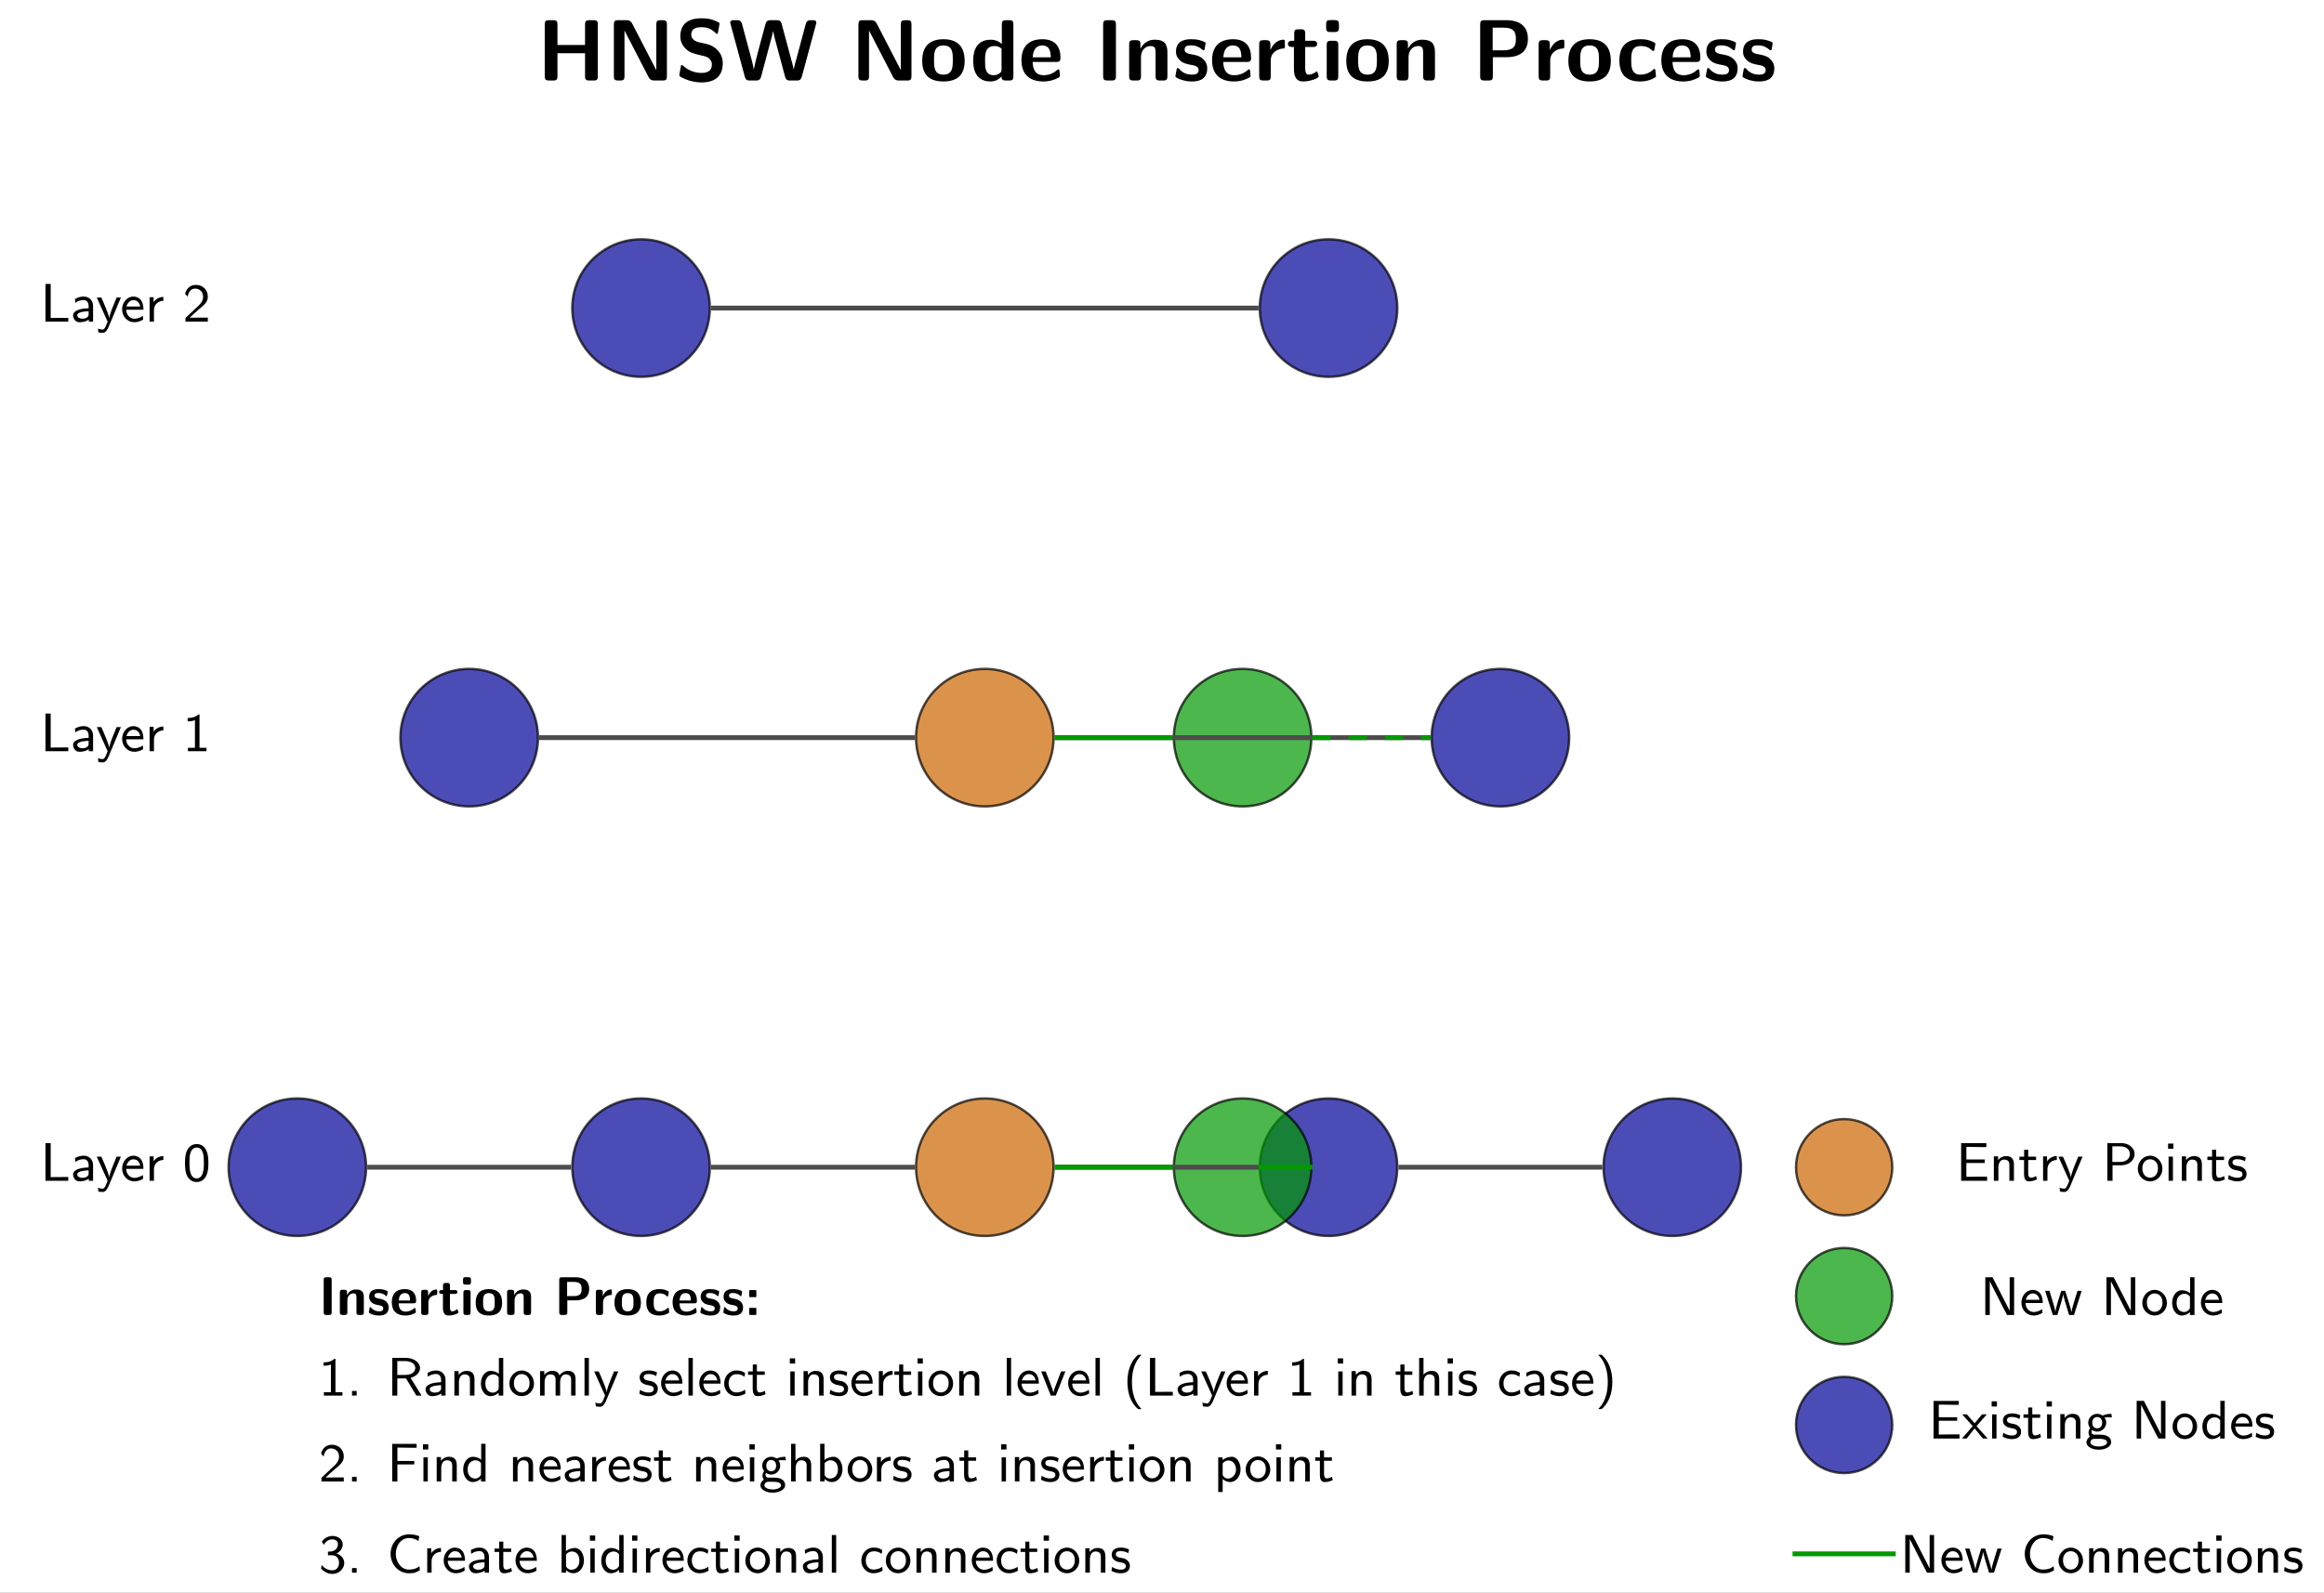 <?xml version="1.0" encoding="UTF-8"?>
<svg xmlns="http://www.w3.org/2000/svg" xmlns:xlink="http://www.w3.org/1999/xlink" width="383.308pt" height="262.767pt" viewBox="0 0 383.308 262.767" version="1.1">
<rect x="0" y="0" width="383.308" height="262.767" fill="#333333" stroke="none"/>
<defs>
<g>
<symbol overflow="visible" id="glyph0-0">
<path style="stroke:none;" d=""/>
</symbol>
<symbol overflow="visible" id="glyph0-1">
<path style="stroke:none;" d="M 10.062 -9.266 C 10.062 -9.719 9.969 -9.953 9.375 -9.953 L 8.656 -9.953 C 8.109 -9.953 7.953 -9.766 7.953 -9.266 L 7.953 -5.859 L 3.406 -5.859 L 3.406 -9.266 C 3.406 -9.719 3.312 -9.953 2.719 -9.953 L 2 -9.953 C 1.484 -9.953 1.312 -9.797 1.312 -9.266 L 1.312 -0.688 C 1.312 -0.172 1.469 0 2 0 L 2.719 0 C 3.266 0 3.406 -0.188 3.406 -0.688 L 3.406 -4.5 L 7.953 -4.5 L 7.953 -0.688 C 7.953 -0.234 8.062 0 8.656 0 L 9.375 0 C 9.922 0 10.062 -0.188 10.062 -0.688 Z M 10.062 -9.266 "/>
</symbol>
<symbol overflow="visible" id="glyph0-2">
<path style="stroke:none;" d="M 4.344 -9.375 C 4.047 -9.953 3.609 -9.953 3.328 -9.953 L 2 -9.953 C 1.484 -9.953 1.312 -9.797 1.312 -9.266 L 1.312 -0.688 C 1.312 -0.172 1.469 0 2 0 L 2.375 0 C 2.922 0 3.062 -0.188 3.062 -0.688 L 3.062 -8.219 L 3.078 -8.219 L 7.031 -0.578 C 7.328 0 7.766 0 8.047 0 L 9.375 0 C 9.922 0 10.062 -0.188 10.062 -0.688 L 10.062 -9.266 C 10.062 -9.719 9.969 -9.953 9.375 -9.953 L 9 -9.953 C 8.453 -9.953 8.312 -9.766 8.312 -9.266 L 8.312 -1.734 L 8.297 -1.734 Z M 4.344 -9.375 "/>
</symbol>
<symbol overflow="visible" id="glyph0-3">
<path style="stroke:none;" d="M 3.875 -6.328 C 3.562 -6.391 2.672 -6.734 2.672 -7.547 C 2.672 -8.766 3.891 -8.797 4.375 -8.797 C 5.172 -8.797 5.891 -8.609 6.594 -7.922 C 6.828 -7.703 6.844 -7.688 6.906 -7.688 C 6.984 -7.688 7.062 -7.734 7.094 -7.953 L 7.312 -9.188 C 7.344 -9.312 7.344 -9.344 7.344 -9.375 C 7.344 -9.5 7.328 -9.516 6.969 -9.703 C 5.953 -10.203 5.109 -10.266 4.375 -10.266 C 3.094 -10.266 0.875 -9.969 0.875 -7.281 C 0.875 -6.266 1.406 -5.609 1.672 -5.328 C 2.406 -4.578 3.078 -4.438 4.203 -4.172 C 5 -3.984 5.328 -3.922 5.641 -3.625 C 5.781 -3.484 6.078 -3.188 6.078 -2.641 C 6.078 -1.297 4.844 -1.25 4.375 -1.25 C 3.172 -1.25 2.125 -1.734 1.406 -2.375 C 1.234 -2.547 1.203 -2.547 1.141 -2.547 C 1.062 -2.547 0.984 -2.516 0.953 -2.297 L 0.734 -1.047 C 0.703 -0.938 0.703 -0.906 0.703 -0.859 C 0.703 -0.562 2.188 -0.047 2.266 -0.016 C 3.234 0.281 4 0.312 4.375 0.312 C 6.531 0.312 7.875 -0.641 7.875 -2.875 C 7.875 -4.469 6.688 -5.688 5.25 -6.016 Z M 3.875 -6.328 "/>
</symbol>
<symbol overflow="visible" id="glyph0-4">
<path style="stroke:none;" d="M 14.484 -9.266 C 14.547 -9.469 14.547 -9.531 14.547 -9.531 C 14.547 -9.953 14.156 -9.953 13.953 -9.953 L 13.656 -9.953 C 13.375 -9.953 12.969 -9.953 12.797 -9.328 L 11.281 -3.672 C 11.078 -2.938 10.938 -2.469 10.812 -1.844 L 10.797 -1.844 C 10.734 -2.219 10.734 -2.25 10.391 -3.516 L 8.828 -9.328 C 8.672 -9.891 8.391 -9.953 7.969 -9.953 L 7.031 -9.953 C 6.734 -9.953 6.328 -9.953 6.156 -9.328 L 4.891 -4.625 L 4.531 -3.203 C 4.375 -2.531 4.266 -2.062 4.234 -1.844 L 4.219 -1.844 C 4.109 -2.578 3.766 -3.844 3.516 -4.75 L 2.281 -9.344 C 2.109 -9.953 1.688 -9.953 1.422 -9.953 L 0.938 -9.953 C 0.734 -9.953 0.344 -9.953 0.344 -9.531 C 0.344 -9.531 0.344 -9.469 0.406 -9.266 L 2.75 -0.609 C 2.906 0 3.312 0 3.609 0 L 4.562 0 C 4.859 0 5.266 0 5.438 -0.656 L 6.938 -6.266 C 7.156 -7.047 7.266 -7.438 7.406 -8.141 L 7.422 -8.141 C 7.594 -7.297 7.672 -6.938 7.938 -6.016 L 9.391 -0.609 C 9.547 0 9.953 0 10.234 0 L 11.281 0 C 11.578 0 11.984 0 12.141 -0.609 Z M 14.484 -9.266 "/>
</symbol>
<symbol overflow="visible" id="glyph0-5">
<path style="stroke:none;" d="M 7.438 -3.234 C 7.438 -5.578 6.281 -6.812 3.938 -6.812 C 1.547 -6.812 0.438 -5.531 0.438 -3.234 C 0.438 -0.891 1.672 0.156 3.938 0.156 C 6.188 0.156 7.438 -0.875 7.438 -3.234 Z M 3.938 -0.969 C 2.391 -0.969 2.391 -2.25 2.391 -3.406 C 2.391 -4.5 2.391 -5.781 3.938 -5.781 C 5.484 -5.781 5.484 -4.516 5.484 -3.406 C 5.484 -2.266 5.484 -0.969 3.938 -0.969 Z M 3.938 -0.969 "/>
</symbol>
<symbol overflow="visible" id="glyph0-6">
<path style="stroke:none;" d="M 7.156 -9.266 C 7.156 -9.719 7.062 -9.953 6.469 -9.953 L 5.938 -9.953 C 5.391 -9.953 5.25 -9.766 5.25 -9.266 L 5.25 -6.016 C 4.609 -6.625 3.891 -6.734 3.438 -6.734 C 0.531 -6.734 0.531 -3.969 0.531 -3.266 C 0.531 -2.609 0.531 0.156 3.375 0.156 C 3.969 0.156 4.594 -0.016 5.203 -0.672 C 5.203 -0.141 5.406 0 5.891 0 L 6.469 0 C 7.016 0 7.156 -0.188 7.156 -0.688 Z M 5.203 -1.797 C 5.203 -1.547 5.203 -1.422 4.797 -1.141 C 4.438 -0.906 4.109 -0.875 3.938 -0.875 C 2.484 -0.875 2.484 -2.188 2.484 -3.266 C 2.484 -4.344 2.484 -5.688 4.094 -5.688 C 4.5 -5.688 4.891 -5.547 5.203 -5.25 Z M 5.203 -1.797 "/>
</symbol>
<symbol overflow="visible" id="glyph0-7">
<path style="stroke:none;" d="M 6.188 -3.062 C 6.516 -3.062 6.875 -3.078 6.875 -3.734 C 6.875 -5.578 6.016 -6.812 3.875 -6.812 C 1.578 -6.812 0.438 -5.516 0.438 -3.344 C 0.438 -0.984 1.812 0.156 4.062 0.156 C 4.609 0.156 5.422 0.094 6.375 -0.391 C 6.688 -0.547 6.781 -0.594 6.781 -0.766 C 6.781 -0.859 6.734 -1.281 6.734 -1.391 C 6.672 -1.844 6.656 -1.844 6.531 -1.844 C 6.469 -1.844 6.438 -1.844 6.281 -1.703 C 5.438 -0.969 4.578 -0.875 4.109 -0.875 C 2.5 -0.875 2.328 -2.156 2.281 -3.062 Z M 2.297 -3.828 C 2.344 -4.703 2.625 -5.781 3.875 -5.781 C 5.016 -5.781 5.234 -4.953 5.281 -3.828 Z M 2.297 -3.828 "/>
</symbol>
<symbol overflow="visible" id="glyph0-8">
<path style="stroke:none;" d="M 3.422 -9.266 C 3.422 -9.719 3.328 -9.953 2.734 -9.953 L 2.016 -9.953 C 1.484 -9.953 1.312 -9.797 1.312 -9.266 L 1.312 -0.688 C 1.312 -0.172 1.484 0 2.016 0 L 2.734 0 C 3.281 0 3.422 -0.188 3.422 -0.688 Z M 3.422 -9.266 "/>
</symbol>
<symbol overflow="visible" id="glyph0-9">
<path style="stroke:none;" d="M 7.172 -4.656 C 7.172 -6.141 6.547 -6.734 5.078 -6.734 C 3.578 -6.734 2.922 -5.641 2.734 -5.25 L 2.719 -5.25 L 2.719 -5.969 C 2.719 -6.422 2.625 -6.656 2.031 -6.656 L 1.547 -6.656 C 1.031 -6.656 0.859 -6.5 0.859 -5.969 L 0.859 -0.688 C 0.859 -0.172 1.016 0 1.547 0 L 2.125 0 C 2.672 0 2.812 -0.188 2.812 -0.688 L 2.812 -3.859 C 2.812 -5.109 3.641 -5.688 4.391 -5.688 C 5.078 -5.688 5.219 -5.359 5.219 -4.641 L 5.219 -0.688 C 5.219 -0.234 5.328 0 5.906 0 L 6.484 0 C 7.031 0 7.172 -0.188 7.172 -0.688 Z M 7.172 -4.656 "/>
</symbol>
<symbol overflow="visible" id="glyph0-10">
<path style="stroke:none;" d="M 5.688 -2.016 C 5.688 -2.828 5.25 -3.328 4.984 -3.562 C 4.422 -4.078 3.922 -4.156 3.312 -4.281 C 2.531 -4.422 1.953 -4.531 1.953 -5.094 C 1.953 -5.688 2.422 -5.797 2.984 -5.797 C 3.938 -5.797 4.453 -5.438 4.828 -5.125 C 4.984 -4.984 5 -4.984 5.062 -4.984 C 5.203 -4.984 5.234 -5.109 5.25 -5.156 C 5.281 -5.281 5.422 -6.078 5.422 -6.156 C 5.422 -6.391 4.656 -6.578 4.5 -6.641 C 3.938 -6.797 3.469 -6.812 3.094 -6.812 C 2.453 -6.812 0.531 -6.812 0.531 -4.766 C 0.531 -4.062 0.844 -3.625 1.234 -3.281 C 1.734 -2.828 2.297 -2.719 3.109 -2.562 C 3.531 -2.5 4.266 -2.359 4.266 -1.734 C 4.266 -1.062 3.703 -0.969 3.141 -0.969 C 2.516 -0.969 1.703 -1.141 1.031 -1.953 C 0.969 -2.016 0.922 -2.062 0.828 -2.062 C 0.688 -2.062 0.656 -1.938 0.641 -1.844 C 0.609 -1.656 0.438 -0.828 0.438 -0.688 C 0.438 -0.438 1.5 -0.094 1.516 -0.094 C 2.312 0.156 2.891 0.156 3.141 0.156 C 3.875 0.156 5.688 0.094 5.688 -2.016 Z M 5.688 -2.016 "/>
</symbol>
<symbol overflow="visible" id="glyph0-11">
<path style="stroke:none;" d="M 2.781 -3.297 C 2.781 -4.656 3.922 -5.219 4.812 -5.281 C 5.078 -5.297 5.109 -5.297 5.109 -5.672 L 5.109 -6.344 C 5.109 -6.625 5.109 -6.734 4.844 -6.734 C 4.453 -6.734 3.406 -6.578 2.719 -5.031 L 2.719 -5.969 C 2.719 -6.422 2.609 -6.656 2.016 -6.656 L 1.562 -6.656 C 1.047 -6.656 0.875 -6.5 0.875 -5.969 L 0.875 -0.688 C 0.875 -0.172 1.031 0 1.562 0 L 2.094 0 C 2.641 0 2.781 -0.188 2.781 -0.688 Z M 2.781 -3.297 "/>
</symbol>
<symbol overflow="visible" id="glyph0-12">
<path style="stroke:none;" d="M 3.125 -5.531 L 4.406 -5.531 C 4.578 -5.531 5.094 -5.531 5.094 -6.047 C 5.094 -6.562 4.578 -6.562 4.406 -6.562 L 3.125 -6.562 L 3.125 -7.766 C 3.125 -8.219 3.031 -8.453 2.438 -8.453 L 2 -8.453 C 1.484 -8.453 1.312 -8.297 1.312 -7.766 L 1.312 -6.562 L 0.969 -6.562 C 0.812 -6.562 0.281 -6.562 0.281 -6.047 C 0.281 -5.531 0.797 -5.531 0.969 -5.531 L 1.266 -5.531 L 1.266 -1.906 C 1.266 -0.453 1.781 0.156 2.766 0.156 C 2.891 0.156 3.531 0.156 4.281 -0.078 C 4.516 -0.141 5.344 -0.406 5.344 -0.672 C 5.344 -0.719 5.328 -0.812 5.234 -1.125 C 5.156 -1.406 5.141 -1.484 5 -1.484 C 4.938 -1.484 4.922 -1.484 4.828 -1.391 C 4.672 -1.281 4.281 -0.969 3.688 -0.969 C 3.344 -0.969 3.125 -1.203 3.125 -2.156 Z M 3.125 -5.531 "/>
</symbol>
<symbol overflow="visible" id="glyph0-13">
<path style="stroke:none;" d="M 1.469 -9.969 C 1 -9.969 0.781 -9.891 0.781 -9.312 L 0.781 -8.656 C 0.781 -8.188 0.922 -8 1.453 -8 L 2.188 -8 C 2.891 -8 2.891 -8.312 2.891 -8.984 C 2.891 -9.672 2.891 -9.969 2.188 -9.969 Z M 2.781 -5.875 C 2.781 -6.344 2.688 -6.562 2.094 -6.562 L 1.562 -6.562 C 1.047 -6.562 0.875 -6.406 0.875 -5.875 L 0.875 -0.688 C 0.875 -0.172 1.031 0 1.562 0 L 2.094 0 C 2.641 0 2.781 -0.188 2.781 -0.688 Z M 2.781 -5.875 "/>
</symbol>
<symbol overflow="visible" id="glyph0-14">
<path style="stroke:none;" d="M 3.406 -3.844 L 5.594 -3.844 C 7.844 -3.844 9.188 -4.797 9.188 -6.859 C 9.188 -9.016 7.781 -9.953 5.578 -9.953 L 2 -9.953 C 1.484 -9.953 1.312 -9.797 1.312 -9.266 L 1.312 -0.688 C 1.312 -0.172 1.469 0 2 0 L 2.719 0 C 3.266 0 3.406 -0.188 3.406 -0.688 Z M 5.141 -8.719 C 7.016 -8.719 7.203 -7.859 7.203 -6.859 C 7.203 -5.891 7.047 -4.984 5.125 -4.984 L 3.375 -4.984 L 3.375 -8.719 Z M 5.141 -8.719 "/>
</symbol>
<symbol overflow="visible" id="glyph0-15">
<path style="stroke:none;" d="M 6.562 -0.719 C 6.562 -0.875 6.5 -1.531 6.469 -1.719 C 6.469 -1.766 6.438 -1.906 6.297 -1.906 C 6.234 -1.906 6.203 -1.906 6.062 -1.766 C 5.828 -1.547 5.156 -0.969 3.969 -0.969 C 2.484 -0.969 2.484 -2.406 2.484 -3.328 C 2.484 -4.484 2.547 -5.688 4.016 -5.688 C 4.953 -5.688 5.328 -5.469 5.859 -5.031 C 6.031 -4.875 6.047 -4.875 6.109 -4.875 C 6.25 -4.875 6.281 -5 6.297 -5.062 C 6.328 -5.172 6.469 -5.984 6.469 -6.047 C 6.469 -6.188 6.375 -6.234 6.125 -6.359 C 5.438 -6.672 5 -6.812 4 -6.812 C 1.859 -6.812 0.531 -5.812 0.531 -3.297 C 0.531 -0.922 1.766 0.156 3.938 0.156 C 4.312 0.156 5.172 0.141 6.141 -0.344 C 6.547 -0.562 6.562 -0.578 6.562 -0.719 Z M 6.562 -0.719 "/>
</symbol>
<symbol overflow="visible" id="glyph1-0">
<path style="stroke:none;" d=""/>
</symbol>
<symbol overflow="visible" id="glyph1-1">
<path style="stroke:none;" d="M 1.719 -6.219 L 0.859 -6.219 L 0.859 0 L 4.625 0 L 4.625 -0.625 L 4.234 -0.625 C 3.5 -0.625 2.781 -0.609 2.047 -0.609 L 1.719 -0.609 Z M 1.719 -6.219 "/>
</symbol>
<symbol overflow="visible" id="glyph1-2">
<path style="stroke:none;" d="M 3.688 -2.594 C 3.688 -3.484 3.047 -4.141 2.156 -4.141 C 1.562 -4.141 1.141 -3.984 0.703 -3.734 L 0.766 -3.109 C 1.203 -3.438 1.656 -3.562 2.141 -3.562 C 2.641 -3.562 2.953 -3.172 2.953 -2.578 L 2.953 -2.203 C 1.406 -2.172 0.391 -1.766 0.391 -1.047 C 0.391 -0.625 0.672 0.094 1.453 0.094 C 1.625 0.094 2.406 0.078 2.984 -0.344 L 2.984 0 L 3.688 0 Z M 2.953 -1.25 C 2.953 -1.062 2.953 -0.844 2.625 -0.656 C 2.406 -0.516 2.109 -0.484 1.922 -0.484 C 1.469 -0.484 1.078 -0.703 1.078 -1.062 C 1.078 -1.688 2.828 -1.719 2.953 -1.719 Z M 2.953 -1.25 "/>
</symbol>
<symbol overflow="visible" id="glyph1-3">
<path style="stroke:none;" d="M 4.109 -3.984 L 3.406 -3.984 C 2.719 -2.344 2.234 -1.156 2.188 -0.531 C 2.156 -0.938 1.781 -1.859 1.672 -2.125 C 1.312 -3.047 1.156 -3.344 0.875 -3.984 L 0.125 -3.984 L 1.922 0 L 1.594 0.797 C 1.359 1.297 1.188 1.297 1.062 1.297 C 0.922 1.297 0.594 1.266 0.328 1.141 L 0.391 1.766 C 0.406 1.781 0.75 1.844 1.047 1.844 C 1.297 1.844 1.672 1.844 2.125 0.766 Z M 4.109 -3.984 "/>
</symbol>
<symbol overflow="visible" id="glyph1-4">
<path style="stroke:none;" d="M 3.828 -1.969 C 3.828 -2.25 3.828 -2.922 3.469 -3.469 C 3.094 -4.031 2.516 -4.141 2.172 -4.141 C 1.141 -4.141 0.312 -3.172 0.312 -2.031 C 0.312 -0.844 1.188 0.094 2.312 0.094 C 2.75 0.094 3.266 -0.016 3.781 -0.344 L 3.734 -0.953 C 3.172 -0.562 2.641 -0.484 2.328 -0.484 C 1.578 -0.484 1 -1.141 0.984 -1.969 Z M 1.031 -2.5 C 1.172 -3.062 1.609 -3.547 2.172 -3.547 C 2.516 -3.547 3.125 -3.406 3.297 -2.5 Z M 1.031 -2.5 "/>
</symbol>
<symbol overflow="visible" id="glyph1-5">
<path style="stroke:none;" d="M 1.469 -1.906 C 1.469 -2.859 2.203 -3.422 3.016 -3.438 L 3.016 -4.078 C 2.375 -4.078 1.781 -3.75 1.406 -3.219 L 1.406 -4.031 L 0.75 -4.031 L 0.75 0 L 1.469 0 Z M 1.469 -1.906 "/>
</symbol>
<symbol overflow="visible" id="glyph1-6">
<path style="stroke:none;" d="M 2.453 -0.672 C 2.344 -0.672 2.25 -0.656 2.141 -0.656 L 1.141 -0.656 C 1.422 -0.922 2.344 -1.766 2.625 -2 C 3.562 -2.766 4.141 -3.25 4.141 -4.125 C 4.141 -5.156 3.406 -6.062 2.172 -6.062 C 1.234 -6.062 0.656 -5.516 0.391 -4.625 L 0.797 -4.109 C 1.031 -5.156 1.5 -5.453 2.047 -5.453 C 2.859 -5.453 3.359 -4.844 3.359 -4.109 C 3.359 -3.297 2.781 -2.766 2.109 -2.172 L 0.453 -0.609 L 0.453 0 L 4.141 0 L 4.141 -0.672 Z M 2.453 -0.672 "/>
</symbol>
<symbol overflow="visible" id="glyph1-7">
<path style="stroke:none;" d="M 2.766 -6.062 L 2.578 -6.062 C 1.984 -5.484 1.125 -5.484 0.812 -5.484 L 0.812 -4.922 C 1.062 -4.922 1.516 -4.922 2.016 -5.125 L 2.016 -0.562 L 0.859 -0.562 L 0.859 0 L 3.922 0 L 3.922 -0.562 L 2.766 -0.562 Z M 2.766 -6.062 "/>
</symbol>
<symbol overflow="visible" id="glyph1-8">
<path style="stroke:none;" d="M 4.234 -2.922 C 4.234 -3.766 4.172 -4.562 3.75 -5.266 C 3.453 -5.766 2.891 -6.062 2.312 -6.062 C 1.859 -6.062 1.219 -5.891 0.812 -5.188 C 0.391 -4.484 0.375 -3.531 0.375 -2.922 C 0.375 -2.469 0.375 -1.438 0.766 -0.719 C 1.219 0.078 1.906 0.203 2.297 0.203 C 2.812 0.203 3.469 -0.016 3.844 -0.766 C 4.188 -1.422 4.234 -2.203 4.234 -2.922 Z M 2.312 -0.391 C 1.109 -0.391 1.109 -2.172 1.109 -3.016 C 1.109 -3.594 1.109 -4.047 1.25 -4.516 C 1.422 -5.125 1.781 -5.484 2.297 -5.484 C 3.484 -5.484 3.484 -3.859 3.484 -3.016 C 3.484 -2.406 3.484 -1.797 3.281 -1.203 C 3.078 -0.594 2.656 -0.391 2.312 -0.391 Z M 2.312 -0.391 "/>
</symbol>
<symbol overflow="visible" id="glyph1-9">
<path style="stroke:none;" d="M 4.75 -2.938 L 4.75 -3.516 L 1.719 -3.516 L 1.719 -5.594 L 2.047 -5.594 C 2.781 -5.594 3.516 -5.562 4.25 -5.562 L 5.016 -5.562 L 5.016 -6.203 L 0.859 -6.203 L 0.859 0 L 5.141 0 L 5.141 -0.688 L 4.25 -0.688 C 3.406 -0.688 2.562 -0.656 1.719 -0.656 L 1.719 -2.938 Z M 4.75 -2.938 "/>
</symbol>
<symbol overflow="visible" id="glyph1-10">
<path style="stroke:none;" d="M 4.031 -2.656 C 4.031 -3.328 3.844 -4.078 2.766 -4.078 C 2.047 -4.078 1.625 -3.672 1.422 -3.406 L 1.422 -4.031 L 0.719 -4.031 L 0.719 0 L 1.469 0 L 1.469 -2.188 C 1.469 -2.781 1.703 -3.5 2.391 -3.5 C 3.281 -3.5 3.281 -2.859 3.281 -2.594 L 3.281 0 L 4.031 0 Z M 4.031 -2.656 "/>
</symbol>
<symbol overflow="visible" id="glyph1-11">
<path style="stroke:none;" d="M 1.625 -3.422 L 2.922 -3.422 L 2.922 -3.984 L 1.625 -3.984 L 1.625 -5.125 L 0.953 -5.125 L 0.953 -3.984 L 0.172 -3.984 L 0.172 -3.422 L 0.938 -3.422 L 0.938 -1.125 C 0.938 -0.594 1.047 0.094 1.703 0.094 C 2.094 0.094 2.562 0.016 3.062 -0.234 L 2.922 -0.797 C 2.688 -0.625 2.375 -0.516 2.094 -0.516 C 1.734 -0.516 1.625 -0.828 1.625 -1.297 Z M 1.625 -3.422 "/>
</symbol>
<symbol overflow="visible" id="glyph1-12">
<path style="stroke:none;" d="M 3.188 -2.562 C 4.453 -2.562 5.375 -3.422 5.375 -4.406 C 5.375 -5.359 4.469 -6.219 3.188 -6.219 L 0.875 -6.219 L 0.875 0 L 1.734 0 L 1.734 -2.562 Z M 2.984 -5.688 C 4.016 -5.688 4.594 -5.125 4.594 -4.406 C 4.594 -3.688 4.016 -3.109 2.984 -3.109 L 1.703 -3.109 L 1.703 -5.688 Z M 2.984 -5.688 "/>
</symbol>
<symbol overflow="visible" id="glyph1-13">
<path style="stroke:none;" d="M 4.328 -1.969 C 4.328 -3.141 3.438 -4.141 2.297 -4.141 C 1.188 -4.141 0.266 -3.172 0.266 -1.969 C 0.266 -0.797 1.203 0.094 2.297 0.094 C 3.406 0.094 4.328 -0.812 4.328 -1.969 Z M 2.312 -0.516 C 1.609 -0.516 1.016 -1.047 1.016 -2.062 C 1.016 -3.109 1.688 -3.547 2.297 -3.547 C 2.938 -3.547 3.594 -3.094 3.594 -2.062 C 3.594 -1.016 2.953 -0.516 2.312 -0.516 Z M 2.312 -0.516 "/>
</symbol>
<symbol overflow="visible" id="glyph1-14">
<path style="stroke:none;" d="M 1.531 -6.141 L 0.656 -6.141 L 0.656 -5.281 L 1.531 -5.281 Z M 1.453 -3.984 L 0.734 -3.984 L 0.734 0 L 1.453 0 Z M 1.453 -3.984 "/>
</symbol>
<symbol overflow="visible" id="glyph1-15">
<path style="stroke:none;" d="M 3.172 -3.844 C 2.609 -4.094 2.203 -4.141 1.828 -4.141 C 1.625 -4.141 0.312 -4.141 0.312 -2.953 C 0.312 -2.516 0.562 -2.25 0.656 -2.156 C 1 -1.859 1.234 -1.812 1.844 -1.688 C 2.141 -1.641 2.641 -1.547 2.641 -1.078 C 2.641 -0.5 1.922 -0.5 1.797 -0.5 C 1.281 -0.5 0.766 -0.688 0.375 -0.953 L 0.266 -0.297 C 0.797 -0.016 1.344 0.094 1.797 0.094 C 2.391 0.094 3.312 -0.094 3.312 -1.156 C 3.312 -1.469 3.188 -1.781 2.875 -2.047 C 2.578 -2.312 2.312 -2.375 1.75 -2.469 C 1.422 -2.531 0.984 -2.625 0.984 -3.047 C 0.984 -3.562 1.609 -3.562 1.75 -3.562 C 2.406 -3.562 2.797 -3.359 3.047 -3.219 Z M 3.172 -3.844 "/>
</symbol>
<symbol overflow="visible" id="glyph1-16">
<path style="stroke:none;" d="M 2.516 -5.344 C 2.453 -5.484 2.344 -5.688 2.297 -5.766 C 2.25 -5.859 2.109 -6.125 2.062 -6.219 L 0.875 -6.219 L 0.875 0 L 1.609 0 L 1.609 -5.531 L 1.625 -5.531 L 3.984 -0.891 C 4.062 -0.75 4.172 -0.531 4.219 -0.469 C 4.266 -0.359 4.391 -0.094 4.453 0 L 5.625 0 L 5.625 -6.219 L 4.891 -6.219 L 4.891 -0.703 Z M 2.516 -5.344 "/>
</symbol>
<symbol overflow="visible" id="glyph1-17">
<path style="stroke:none;" d="M 6.156 -3.984 L 5.469 -3.984 C 5.266 -3.344 4.531 -1.047 4.469 -0.5 L 4.453 -0.5 C 4.406 -0.875 4.219 -1.484 4.062 -1.984 L 3.438 -3.984 L 2.781 -3.984 C 2.5 -3.109 1.859 -1.094 1.828 -0.531 L 1.812 -0.531 C 1.781 -0.859 1.547 -1.672 1.375 -2.234 L 0.844 -3.984 L 0.125 -3.984 L 1.391 0 L 2.141 0 C 2.281 -0.5 2.625 -1.531 2.672 -1.734 C 2.859 -2.375 3.078 -3.078 3.109 -3.469 C 3.125 -3.297 3.203 -2.953 3.234 -2.859 C 3.328 -2.469 3.328 -2.453 3.406 -2.219 L 4.078 0 L 4.891 0 Z M 6.156 -3.984 "/>
</symbol>
<symbol overflow="visible" id="glyph1-18">
<path style="stroke:none;" d="M 4.016 -6.219 L 3.297 -6.219 L 3.297 -3.594 C 2.797 -4.016 2.219 -4.078 1.922 -4.078 C 1.016 -4.078 0.328 -3.141 0.328 -1.984 C 0.328 -0.828 1.016 0.094 1.891 0.094 C 2.156 0.094 2.719 0.031 3.266 -0.469 L 3.266 0 L 4.016 0 Z M 3.266 -1.266 C 3.266 -1.094 3.266 -1.078 3.172 -0.953 C 2.922 -0.625 2.625 -0.484 2.297 -0.484 C 1.719 -0.484 1.062 -0.906 1.062 -1.984 C 1.062 -3.125 1.828 -3.5 2.391 -3.5 C 2.812 -3.5 3.094 -3.266 3.266 -3.031 Z M 3.266 -1.266 "/>
</symbol>
<symbol overflow="visible" id="glyph1-19">
<path style="stroke:none;" d="M 2.406 -2.047 L 4.094 -3.984 L 3.312 -3.984 L 2.094 -2.516 L 0.828 -3.984 L 0.047 -3.984 L 1.781 -2.047 L 0 0 L 0.781 0 L 2.094 -1.672 L 3.453 0 L 4.25 0 Z M 2.406 -2.047 "/>
</symbol>
<symbol overflow="visible" id="glyph1-20">
<path style="stroke:none;" d="M 4.375 -4.078 C 4.203 -4.078 3.594 -4.078 2.938 -3.797 C 2.797 -3.891 2.469 -4.078 2.047 -4.078 C 1.219 -4.078 0.562 -3.406 0.562 -2.625 C 0.562 -2.391 0.625 -2.062 0.875 -1.719 C 0.703 -1.484 0.609 -1.219 0.609 -0.969 C 0.609 -0.719 0.703 -0.469 0.828 -0.297 C 0.375 0 0.266 0.391 0.266 0.641 C 0.266 1.297 1.141 1.844 2.297 1.844 C 3.453 1.844 4.344 1.297 4.344 0.625 C 4.344 -0.625 2.859 -0.641 2.453 -0.641 L 1.625 -0.641 C 1.516 -0.641 1.109 -0.641 1.109 -1.109 C 1.109 -1.281 1.141 -1.344 1.188 -1.406 C 1.438 -1.25 1.734 -1.141 2.047 -1.141 C 2.875 -1.141 3.531 -1.828 3.531 -2.609 C 3.531 -2.922 3.438 -3.172 3.297 -3.406 C 3.25 -3.453 3.25 -3.469 3.25 -3.469 C 3.25 -3.516 3.688 -3.516 3.812 -3.516 C 3.891 -3.516 4.219 -3.516 4.469 -3.484 Z M 2.047 -1.688 C 1.625 -1.688 1.234 -1.953 1.234 -2.609 C 1.234 -3.344 1.688 -3.547 2.047 -3.547 C 2.453 -3.547 2.859 -3.281 2.859 -2.625 C 2.859 -1.891 2.406 -1.688 2.047 -1.688 Z M 2.453 0.047 C 2.641 0.047 3.672 0.047 3.672 0.641 C 3.672 1.031 3.016 1.312 2.312 1.312 C 1.609 1.312 0.922 1.047 0.922 0.625 C 0.922 0.609 0.922 0.047 1.609 0.047 Z M 2.453 0.047 "/>
</symbol>
<symbol overflow="visible" id="glyph1-21">
<path style="stroke:none;" d="M 5.359 -1.062 C 4.828 -0.656 4.328 -0.516 3.594 -0.516 C 2.25 -0.516 1.453 -1.891 1.453 -3.094 C 1.453 -4.422 2.281 -5.719 3.594 -5.719 C 4.203 -5.719 4.75 -5.547 5.188 -5.234 L 5.328 -6.016 C 4.859 -6.219 4.281 -6.328 3.656 -6.328 C 1.891 -6.328 0.594 -4.875 0.594 -3.109 C 0.594 -1.406 1.844 0.094 3.656 0.094 C 4.484 0.094 4.812 -0.031 5.422 -0.406 Z M 5.359 -1.062 "/>
</symbol>
<symbol overflow="visible" id="glyph1-22">
<path style="stroke:none;" d="M 3.781 -0.969 C 3.344 -0.672 2.875 -0.516 2.328 -0.516 C 1.562 -0.516 1.062 -1.141 1.062 -2 C 1.062 -2.688 1.406 -3.531 2.375 -3.531 C 2.938 -3.531 3.219 -3.422 3.672 -3.109 L 3.781 -3.734 C 3.281 -4.031 3 -4.141 2.359 -4.141 C 1.078 -4.141 0.328 -3.062 0.328 -1.984 C 0.328 -0.875 1.156 0.094 2.328 0.094 C 2.953 0.094 3.422 -0.094 3.828 -0.328 Z M 3.781 -0.969 "/>
</symbol>
<symbol overflow="visible" id="glyph1-23">
<path style="stroke:none;" d="M 1.656 -0.766 L 0.891 -0.766 L 0.891 0 L 1.656 0 Z M 1.656 -0.766 "/>
</symbol>
<symbol overflow="visible" id="glyph1-24">
<path style="stroke:none;" d="M 3.891 -2.922 C 4.812 -3.172 5.453 -3.812 5.453 -4.547 C 5.453 -5.469 4.406 -6.219 3.125 -6.219 L 0.875 -6.219 L 0.875 0 L 1.703 0 L 1.703 -2.828 L 3.141 -2.828 L 4.844 0 L 5.703 0 Z M 1.703 -3.406 L 1.703 -5.688 L 3.016 -5.688 C 4.062 -5.688 4.672 -5.188 4.672 -4.547 C 4.672 -3.969 4.125 -3.406 3.016 -3.406 Z M 1.703 -3.406 "/>
</symbol>
<symbol overflow="visible" id="glyph1-25">
<path style="stroke:none;" d="M 6.578 -2.656 C 6.578 -3.328 6.406 -4.078 5.312 -4.078 C 4.562 -4.078 4.141 -3.625 3.922 -3.344 C 3.859 -3.531 3.672 -4.078 2.766 -4.078 C 2.047 -4.078 1.625 -3.672 1.422 -3.406 L 1.422 -4.031 L 0.719 -4.031 L 0.719 0 L 1.469 0 L 1.469 -2.188 C 1.469 -2.781 1.703 -3.5 2.391 -3.5 C 3.281 -3.5 3.281 -2.859 3.281 -2.594 L 3.281 0 L 4.031 0 L 4.031 -2.188 C 4.031 -2.781 4.266 -3.5 4.938 -3.5 C 5.844 -3.5 5.844 -2.859 5.844 -2.594 L 5.844 0 L 6.578 0 Z M 6.578 -2.656 "/>
</symbol>
<symbol overflow="visible" id="glyph1-26">
<path style="stroke:none;" d="M 1.453 -6.219 L 0.734 -6.219 L 0.734 0 L 1.453 0 Z M 1.453 -6.219 "/>
</symbol>
<symbol overflow="visible" id="glyph1-27">
<path style="stroke:none;" d="M 4.109 -3.984 L 3.406 -3.984 L 2.703 -2.156 C 2.516 -1.688 2.188 -0.828 2.141 -0.5 L 2.125 -0.5 C 2.109 -0.641 2.078 -0.812 1.594 -2.109 C 1.312 -2.828 0.875 -3.922 0.859 -3.984 L 0.125 -3.984 L 1.703 0 L 2.531 0 Z M 4.109 -3.984 "/>
</symbol>
<symbol overflow="visible" id="glyph1-28">
<path style="stroke:none;" d="M 2.484 -6.734 C 1.422 -5.844 0.719 -4.312 0.719 -2.25 C 0.719 -0.109 1.469 1.375 2.484 2.234 L 3.062 2.234 C 2.578 1.734 1.469 0.594 1.469 -2.25 C 1.469 -5.078 2.578 -6.219 3.062 -6.734 Z M 2.484 -6.734 "/>
</symbol>
<symbol overflow="visible" id="glyph1-29">
<path style="stroke:none;" d="M 4.031 -2.656 C 4.031 -3.328 3.844 -4.078 2.766 -4.078 C 2.25 -4.078 1.766 -3.844 1.438 -3.438 L 1.438 -6.219 L 0.719 -6.219 L 0.719 0 L 1.469 0 L 1.469 -2.188 C 1.469 -2.781 1.703 -3.5 2.391 -3.5 C 3.281 -3.5 3.281 -2.859 3.281 -2.594 L 3.281 0 L 4.031 0 Z M 4.031 -2.656 "/>
</symbol>
<symbol overflow="visible" id="glyph1-30">
<path style="stroke:none;" d="M 1.094 2.234 C 2.156 1.344 2.859 -0.188 2.859 -2.25 C 2.859 -4.375 2.109 -5.875 1.094 -6.734 L 0.516 -6.734 C 1 -6.234 2.109 -5.078 2.109 -2.25 C 2.109 0.594 1 1.734 0.516 2.234 Z M 1.094 2.234 "/>
</symbol>
<symbol overflow="visible" id="glyph1-31">
<path style="stroke:none;" d="M 4.5 -2.812 L 4.5 -3.391 L 1.719 -3.391 L 1.719 -5.594 L 2.016 -5.594 C 2.719 -5.594 3.438 -5.562 4.141 -5.562 L 4.891 -5.562 L 4.891 -6.203 L 0.859 -6.203 L 0.859 0 L 1.719 0 L 1.719 -2.812 Z M 4.5 -2.812 "/>
</symbol>
<symbol overflow="visible" id="glyph1-32">
<path style="stroke:none;" d="M 1.469 -6.219 L 0.75 -6.219 L 0.75 0 L 1.484 0 L 1.484 -0.422 C 1.609 -0.297 2.062 0.094 2.719 0.094 C 3.656 0.094 4.438 -0.812 4.438 -2 C 4.438 -3.078 3.844 -4.078 2.953 -4.078 C 2.719 -4.078 2.078 -4.031 1.469 -3.562 Z M 1.484 -3 C 1.625 -3.188 1.953 -3.5 2.453 -3.5 C 3 -3.5 3.688 -3.125 3.688 -2 C 3.688 -0.844 2.922 -0.484 2.375 -0.484 C 1.797 -0.484 1.531 -0.953 1.484 -1.047 Z M 1.484 -3 "/>
</symbol>
<symbol overflow="visible" id="glyph1-33">
<path style="stroke:none;" d="M 1.484 -0.406 C 1.828 -0.094 2.266 0.094 2.734 0.094 C 3.641 0.094 4.438 -0.797 4.438 -2 C 4.438 -3.078 3.859 -4.078 3 -4.078 C 2.75 -4.078 2.078 -4.031 1.469 -3.547 L 1.469 -3.984 L 0.75 -3.984 L 0.75 1.734 L 1.484 1.734 Z M 1.484 -2.984 C 1.609 -3.141 1.938 -3.469 2.453 -3.469 C 3.125 -3.469 3.688 -2.828 3.688 -1.984 C 3.688 -1.125 3.062 -0.484 2.359 -0.484 C 2.078 -0.484 1.75 -0.594 1.484 -1.047 Z M 1.484 -2.984 "/>
</symbol>
<symbol overflow="visible" id="glyph1-34">
<path style="stroke:none;" d="M 0.859 -4.594 C 1.25 -5.375 1.938 -5.5 2.266 -5.5 C 2.719 -5.5 3.172 -5.25 3.172 -4.688 C 3.172 -4.359 2.984 -3.594 2.016 -3.5 C 1.844 -3.484 1.703 -3.469 1.531 -3.469 L 1.531 -2.875 L 2.203 -2.875 C 3.078 -2.875 3.359 -2.172 3.359 -1.625 C 3.359 -0.922 2.938 -0.391 2.25 -0.391 C 1.516 -0.391 0.828 -0.797 0.5 -1.281 C 0.422 -0.922 0.422 -0.891 0.391 -0.703 C 0.828 -0.172 1.5 0.203 2.266 0.203 C 3.406 0.203 4.219 -0.688 4.219 -1.625 C 4.219 -2.328 3.688 -2.922 2.953 -3.172 C 3.594 -3.484 3.969 -4.078 3.969 -4.688 C 3.969 -5.469 3.203 -6.062 2.281 -6.062 C 1.531 -6.062 0.891 -5.672 0.516 -5.109 Z M 0.859 -4.594 "/>
</symbol>
<symbol overflow="visible" id="glyph2-0">
<path style="stroke:none;" d=""/>
</symbol>
<symbol overflow="visible" id="glyph2-1">
<path style="stroke:none;" d="M 2.141 -5.797 C 2.141 -6.078 2.078 -6.219 1.719 -6.219 L 1.25 -6.219 C 0.938 -6.219 0.828 -6.125 0.828 -5.797 L 0.828 -0.438 C 0.828 -0.109 0.922 0 1.25 0 L 1.719 0 C 2.047 0 2.141 -0.109 2.141 -0.438 Z M 2.141 -5.797 "/>
</symbol>
<symbol overflow="visible" id="glyph2-2">
<path style="stroke:none;" d="M 4.484 -2.922 C 4.484 -3.844 4.094 -4.203 3.172 -4.203 C 2.234 -4.203 1.828 -3.531 1.719 -3.281 L 1.703 -3.281 L 1.703 -3.734 C 1.703 -4.016 1.641 -4.156 1.281 -4.156 L 0.969 -4.156 C 0.641 -4.156 0.531 -4.062 0.531 -3.734 L 0.531 -0.438 C 0.531 -0.109 0.641 0 0.969 0 L 1.328 0 C 1.672 0 1.766 -0.109 1.766 -0.438 L 1.766 -2.406 C 1.766 -3.188 2.281 -3.562 2.75 -3.562 C 3.172 -3.562 3.266 -3.359 3.266 -2.891 L 3.266 -0.438 C 3.266 -0.141 3.328 0 3.688 0 L 4.047 0 C 4.391 0 4.484 -0.109 4.484 -0.438 Z M 4.484 -2.922 "/>
</symbol>
<symbol overflow="visible" id="glyph2-3">
<path style="stroke:none;" d="M 3.547 -1.266 C 3.547 -1.766 3.281 -2.078 3.125 -2.219 C 2.766 -2.547 2.453 -2.594 2.078 -2.672 C 1.578 -2.766 1.219 -2.828 1.219 -3.188 C 1.219 -3.547 1.516 -3.625 1.859 -3.625 C 2.469 -3.625 2.797 -3.406 3.016 -3.203 C 3.109 -3.109 3.125 -3.109 3.172 -3.109 C 3.25 -3.109 3.281 -3.188 3.281 -3.234 C 3.297 -3.297 3.391 -3.797 3.391 -3.844 C 3.391 -3.984 2.922 -4.109 2.812 -4.156 C 2.453 -4.25 2.172 -4.266 1.938 -4.266 C 1.531 -4.266 0.328 -4.266 0.328 -2.984 C 0.328 -2.531 0.531 -2.266 0.766 -2.047 C 1.078 -1.766 1.438 -1.703 1.953 -1.609 C 2.203 -1.562 2.656 -1.484 2.656 -1.078 C 2.656 -0.656 2.312 -0.594 1.969 -0.594 C 1.562 -0.594 1.062 -0.719 0.641 -1.219 C 0.594 -1.266 0.578 -1.297 0.516 -1.297 C 0.438 -1.297 0.406 -1.203 0.406 -1.156 C 0.391 -1.031 0.281 -0.516 0.281 -0.438 C 0.281 -0.266 0.938 -0.062 0.953 -0.047 C 1.438 0.094 1.812 0.094 1.969 0.094 C 2.422 0.094 3.547 0.062 3.547 -1.266 Z M 3.547 -1.266 "/>
</symbol>
<symbol overflow="visible" id="glyph2-4">
<path style="stroke:none;" d="M 3.859 -1.922 C 4.078 -1.922 4.297 -1.922 4.297 -2.328 C 4.297 -3.484 3.766 -4.266 2.422 -4.266 C 0.984 -4.266 0.281 -3.453 0.281 -2.094 C 0.281 -0.625 1.125 0.094 2.531 0.094 C 2.875 0.094 3.391 0.047 3.984 -0.234 C 4.172 -0.344 4.25 -0.375 4.25 -0.469 C 4.25 -0.531 4.219 -0.797 4.203 -0.875 C 4.172 -1.141 4.156 -1.156 4.078 -1.156 C 4.047 -1.156 4.031 -1.156 3.922 -1.062 C 3.406 -0.609 2.859 -0.547 2.578 -0.547 C 1.562 -0.547 1.453 -1.344 1.422 -1.922 Z M 1.438 -2.391 C 1.469 -2.938 1.641 -3.609 2.422 -3.609 C 3.141 -3.609 3.281 -3.094 3.297 -2.391 Z M 1.438 -2.391 "/>
</symbol>
<symbol overflow="visible" id="glyph2-5">
<path style="stroke:none;" d="M 1.734 -2.062 C 1.734 -2.922 2.453 -3.266 3.016 -3.297 C 3.172 -3.312 3.188 -3.312 3.188 -3.547 L 3.188 -3.969 C 3.188 -4.141 3.188 -4.203 3.031 -4.203 C 2.781 -4.203 2.125 -4.109 1.703 -3.141 L 1.688 -3.141 L 1.688 -3.734 C 1.688 -4.016 1.625 -4.156 1.266 -4.156 L 0.984 -4.156 C 0.656 -4.156 0.547 -4.062 0.547 -3.734 L 0.547 -0.438 C 0.547 -0.109 0.641 0 0.984 0 L 1.312 0 C 1.656 0 1.734 -0.109 1.734 -0.438 Z M 1.734 -2.062 "/>
</symbol>
<symbol overflow="visible" id="glyph2-6">
<path style="stroke:none;" d="M 1.953 -3.469 L 2.75 -3.469 C 2.859 -3.469 3.188 -3.469 3.188 -3.781 C 3.188 -4.109 2.859 -4.109 2.75 -4.109 L 1.953 -4.109 L 1.953 -4.859 C 1.953 -5.141 1.891 -5.281 1.531 -5.281 L 1.25 -5.281 C 0.922 -5.281 0.812 -5.188 0.812 -4.859 L 0.812 -4.109 L 0.609 -4.109 C 0.516 -4.109 0.172 -4.109 0.172 -3.781 C 0.172 -3.469 0.5 -3.469 0.609 -3.469 L 0.797 -3.469 L 0.797 -1.188 C 0.797 -0.281 1.109 0.094 1.734 0.094 C 1.812 0.094 2.203 0.094 2.672 -0.047 C 2.828 -0.094 3.344 -0.25 3.344 -0.422 C 3.344 -0.453 3.328 -0.516 3.281 -0.703 C 3.234 -0.875 3.203 -0.938 3.125 -0.938 C 3.078 -0.938 3.078 -0.922 3.016 -0.875 C 2.922 -0.797 2.688 -0.594 2.312 -0.594 C 2.094 -0.594 1.953 -0.75 1.953 -1.344 Z M 1.953 -3.469 "/>
</symbol>
<symbol overflow="visible" id="glyph2-7">
<path style="stroke:none;" d="M 0.922 -6.234 C 0.625 -6.234 0.484 -6.172 0.484 -5.828 L 0.484 -5.406 C 0.484 -5.125 0.578 -5 0.906 -5 L 1.375 -5 C 1.797 -5 1.797 -5.188 1.797 -5.609 C 1.797 -6.047 1.797 -6.234 1.375 -6.234 Z M 1.734 -3.672 C 1.734 -3.969 1.672 -4.109 1.312 -4.109 L 0.984 -4.109 C 0.656 -4.109 0.547 -4.016 0.547 -3.672 L 0.547 -0.438 C 0.547 -0.109 0.641 0 0.984 0 L 1.312 0 C 1.656 0 1.734 -0.109 1.734 -0.438 Z M 1.734 -3.672 "/>
</symbol>
<symbol overflow="visible" id="glyph2-8">
<path style="stroke:none;" d="M 4.641 -2.016 C 4.641 -3.484 3.922 -4.266 2.469 -4.266 C 0.969 -4.266 0.281 -3.469 0.281 -2.016 C 0.281 -0.562 1.047 0.094 2.453 0.094 C 3.859 0.094 4.641 -0.547 4.641 -2.016 Z M 2.469 -0.594 C 1.5 -0.594 1.5 -1.406 1.5 -2.125 C 1.5 -2.812 1.5 -3.609 2.453 -3.609 C 3.422 -3.609 3.422 -2.828 3.422 -2.125 C 3.422 -1.422 3.422 -0.594 2.469 -0.594 Z M 2.469 -0.594 "/>
</symbol>
<symbol overflow="visible" id="glyph2-9">
<path style="stroke:none;" d="M 2.141 -2.406 L 3.5 -2.406 C 4.906 -2.406 5.75 -3 5.75 -4.281 C 5.75 -5.641 4.875 -6.219 3.484 -6.219 L 1.25 -6.219 C 0.922 -6.219 0.812 -6.125 0.812 -5.797 L 0.812 -0.438 C 0.812 -0.109 0.922 0 1.25 0 L 1.703 0 C 2.047 0 2.141 -0.109 2.141 -0.438 Z M 3.203 -5.453 C 4.391 -5.453 4.5 -4.922 4.5 -4.281 C 4.5 -3.688 4.406 -3.109 3.203 -3.109 L 2.109 -3.109 L 2.109 -5.453 Z M 3.203 -5.453 "/>
</symbol>
<symbol overflow="visible" id="glyph2-10">
<path style="stroke:none;" d="M 4.094 -0.453 C 4.094 -0.547 4.062 -0.953 4.047 -1.078 C 4.047 -1.109 4.031 -1.188 3.938 -1.188 C 3.906 -1.188 3.891 -1.188 3.797 -1.109 C 3.641 -0.969 3.219 -0.594 2.484 -0.594 C 1.547 -0.594 1.547 -1.5 1.547 -2.078 C 1.547 -2.812 1.594 -3.562 2.516 -3.562 C 3.094 -3.562 3.344 -3.422 3.656 -3.141 C 3.766 -3.047 3.781 -3.047 3.828 -3.047 C 3.906 -3.047 3.922 -3.125 3.938 -3.172 C 3.953 -3.234 4.047 -3.734 4.047 -3.781 C 4.047 -3.859 3.984 -3.906 3.828 -3.969 C 3.406 -4.172 3.125 -4.266 2.5 -4.266 C 1.172 -4.266 0.328 -3.625 0.328 -2.062 C 0.328 -0.578 1.109 0.094 2.453 0.094 C 2.703 0.094 3.234 0.094 3.844 -0.219 C 4.094 -0.344 4.094 -0.359 4.094 -0.453 Z M 4.094 -0.453 "/>
</symbol>
<symbol overflow="visible" id="glyph2-11">
<path style="stroke:none;" d="M 1.953 -3.859 C 1.953 -4.094 1.953 -4.109 1.719 -4.109 L 1.016 -4.109 C 0.797 -4.109 0.781 -4.094 0.781 -3.859 L 0.781 -3.172 C 0.781 -2.938 0.797 -2.938 1.016 -2.938 L 1.719 -2.938 C 1.953 -2.938 1.953 -2.938 1.953 -3.172 Z M 0.781 -0.234 C 0.781 -0.016 0.797 0 1.016 0 L 1.719 0 C 1.953 0 1.953 -0.016 1.953 -0.234 L 1.953 -0.938 C 1.953 -1.172 1.953 -1.172 1.719 -1.172 L 1.016 -1.172 C 0.797 -1.172 0.781 -1.172 0.781 -0.938 Z M 0.781 -0.234 "/>
</symbol>
</g>
<clipPath id="clip1">
  <path d="M 0 0 L 383.309 0 L 383.309 262.766 L 0 262.766 Z M 0 0 "/>
</clipPath>
</defs>
<g id="surface1">
<g clip-path="url(#clip1)" clip-rule="nonzero">
<path style=" stroke:none;fill-rule:nonzero;fill:rgb(100%,100%,100%);fill-opacity:1;" d="M 0 262.766 L 383.309 262.766 L 383.309 0 L 0 0 Z M 0 262.766 "/>
</g>
<g style="fill:rgb(0%,0%,0%);fill-opacity:1;">
  <use xlink:href="#glyph0-1" x="88.54" y="13.283"/>
  <use xlink:href="#glyph0-2" x="99.937" y="13.283"/>
  <use xlink:href="#glyph0-3" x="111.333" y="13.283"/>
  <use xlink:href="#glyph0-4" x="120.1" y="13.283"/>
</g>
<g style="fill:rgb(0%,0%,0%);fill-opacity:1;">
  <use xlink:href="#glyph0-2" x="140.27" y="13.283"/>
  <use xlink:href="#glyph0-5" x="151.666" y="13.283"/>
</g>
<g style="fill:rgb(0%,0%,0%);fill-opacity:1;">
  <use xlink:href="#glyph0-6" x="159.987" y="13.283"/>
  <use xlink:href="#glyph0-7" x="168.037" y="13.283"/>
</g>
<g style="fill:rgb(0%,0%,0%);fill-opacity:1;">
  <use xlink:href="#glyph0-8" x="180.634" y="13.283"/>
  <use xlink:href="#glyph0-9" x="185.377" y="13.283"/>
  <use xlink:href="#glyph0-10" x="193.427" y="13.283"/>
  <use xlink:href="#glyph0-7" x="199.476" y="13.283"/>
  <use xlink:href="#glyph0-11" x="206.809" y="13.283"/>
  <use xlink:href="#glyph0-12" x="212.148" y="13.283"/>
  <use xlink:href="#glyph0-13" x="217.947" y="13.283"/>
  <use xlink:href="#glyph0-5" x="221.614" y="13.283"/>
  <use xlink:href="#glyph0-9" x="229.504" y="13.283"/>
</g>
<g style="fill:rgb(0%,0%,0%);fill-opacity:1;">
  <use xlink:href="#glyph0-14" x="242.819" y="13.283"/>
  <use xlink:href="#glyph0-11" x="252.902" y="13.283"/>
  <use xlink:href="#glyph0-5" x="258.241" y="13.283"/>
</g>
<g style="fill:rgb(0%,0%,0%);fill-opacity:1;">
  <use xlink:href="#glyph0-15" x="266.562" y="13.283"/>
  <use xlink:href="#glyph0-7" x="273.576" y="13.283"/>
  <use xlink:href="#glyph0-10" x="280.908" y="13.283"/>
  <use xlink:href="#glyph0-10" x="286.958" y="13.283"/>
</g>
<g style="fill:rgb(0%,0%,0%);fill-opacity:1;">
  <use xlink:href="#glyph1-1" x="6.641" y="53.063"/>
  <use xlink:href="#glyph1-2" x="11.664" y="53.063"/>
</g>
<g style="fill:rgb(0%,0%,0%);fill-opacity:1;">
  <use xlink:href="#glyph1-3" x="15.832" y="53.063"/>
</g>
<g style="fill:rgb(0%,0%,0%);fill-opacity:1;">
  <use xlink:href="#glyph1-4" x="19.829" y="53.063"/>
  <use xlink:href="#glyph1-5" x="23.925" y="53.063"/>
</g>
<g style="fill:rgb(0%,0%,0%);fill-opacity:1;">
  <use xlink:href="#glyph1-6" x="30.139" y="53.063"/>
</g>
<g style="fill:rgb(0%,0%,0%);fill-opacity:1;">
  <use xlink:href="#glyph1-1" x="6.641" y="123.929"/>
  <use xlink:href="#glyph1-2" x="11.664" y="123.929"/>
</g>
<g style="fill:rgb(0%,0%,0%);fill-opacity:1;">
  <use xlink:href="#glyph1-3" x="15.832" y="123.929"/>
</g>
<g style="fill:rgb(0%,0%,0%);fill-opacity:1;">
  <use xlink:href="#glyph1-4" x="19.829" y="123.929"/>
  <use xlink:href="#glyph1-5" x="23.925" y="123.929"/>
</g>
<g style="fill:rgb(0%,0%,0%);fill-opacity:1;">
  <use xlink:href="#glyph1-7" x="30.139" y="123.929"/>
</g>
<g style="fill:rgb(0%,0%,0%);fill-opacity:1;">
  <use xlink:href="#glyph1-1" x="6.641" y="194.795"/>
  <use xlink:href="#glyph1-2" x="11.664" y="194.795"/>
</g>
<g style="fill:rgb(0%,0%,0%);fill-opacity:1;">
  <use xlink:href="#glyph1-3" x="15.832" y="194.795"/>
</g>
<g style="fill:rgb(0%,0%,0%);fill-opacity:1;">
  <use xlink:href="#glyph1-4" x="19.829" y="194.795"/>
  <use xlink:href="#glyph1-5" x="23.925" y="194.795"/>
</g>
<g style="fill:rgb(0%,0%,0%);fill-opacity:1;">
  <use xlink:href="#glyph1-8" x="30.139" y="194.795"/>
</g>
<path style="fill-rule:nonzero;fill:rgb(0%,0%,59.999%);fill-opacity:0.7;stroke-width:0.399;stroke-linecap:butt;stroke-linejoin:miter;stroke:rgb(0%,0%,0%);stroke-opacity:0.7;stroke-miterlimit:10;" d="M -45.354 70.867 C -45.354 77.128 -50.432 82.207 -56.694 82.207 C -62.955 82.207 -68.033 77.128 -68.033 70.867 C -68.033 64.605 -62.955 59.527 -56.694 59.527 C -50.432 59.527 -45.354 64.605 -45.354 70.867 Z M -45.354 70.867 " transform="matrix(1,0,0,-1,162.428,121.687)"/>
<path style="fill-rule:nonzero;fill:rgb(0%,0%,59.999%);fill-opacity:0.7;stroke-width:0.399;stroke-linecap:butt;stroke-linejoin:miter;stroke:rgb(0%,0%,0%);stroke-opacity:0.7;stroke-miterlimit:10;" d="M 68.033 70.867 C 68.033 77.128 62.955 82.207 56.693 82.207 C 50.431 82.207 45.353 77.128 45.353 70.867 C 45.353 64.605 50.431 59.527 56.693 59.527 C 62.955 59.527 68.033 64.605 68.033 70.867 Z M 68.033 70.867 " transform="matrix(1,0,0,-1,162.428,121.687)"/>
<path style="fill:none;stroke-width:0.797;stroke-linecap:butt;stroke-linejoin:miter;stroke:rgb(29.999%,29.999%,29.999%);stroke-opacity:1;stroke-miterlimit:10;" d="M -45.155 70.867 L 45.154 70.867 " transform="matrix(1,0,0,-1,162.428,121.687)"/>
<path style="fill-rule:nonzero;fill:rgb(0%,0%,59.999%);fill-opacity:0.7;stroke-width:0.399;stroke-linecap:butt;stroke-linejoin:miter;stroke:rgb(0%,0%,0%);stroke-opacity:0.7;stroke-miterlimit:10;" d="M -73.701 -0.001 C -73.701 6.261 -78.78 11.339 -85.041 11.339 C -91.303 11.339 -96.381 6.261 -96.381 -0.001 C -96.381 -6.262 -91.303 -11.34 -85.041 -11.34 C -78.78 -11.34 -73.701 -6.262 -73.701 -0.001 Z M -73.701 -0.001 " transform="matrix(1,0,0,-1,162.428,121.687)"/>
<path style="fill-rule:nonzero;fill:rgb(79.999%,39.999%,0%);fill-opacity:0.7;stroke-width:0.399;stroke-linecap:butt;stroke-linejoin:miter;stroke:rgb(0%,0%,0%);stroke-opacity:0.7;stroke-miterlimit:10;" d="M 11.338 -0.001 C 11.338 6.261 6.263 11.339 0.002 11.339 C -6.264 11.339 -11.338 6.261 -11.338 -0.001 C -11.338 -6.262 -6.264 -11.34 0.002 -11.34 C 6.263 -11.34 11.338 -6.262 11.338 -0.001 Z M 11.338 -0.001 " transform="matrix(1,0,0,-1,162.428,121.687)"/>
<path style="fill-rule:nonzero;fill:rgb(0%,0%,59.999%);fill-opacity:0.7;stroke-width:0.399;stroke-linecap:butt;stroke-linejoin:miter;stroke:rgb(0%,0%,0%);stroke-opacity:0.7;stroke-miterlimit:10;" d="M 96.381 -0.001 C 96.381 6.261 91.302 11.339 85.041 11.339 C 78.779 11.339 73.701 6.261 73.701 -0.001 C 73.701 -6.262 78.779 -11.34 85.041 -11.34 C 91.302 -11.34 96.381 -6.262 96.381 -0.001 Z M 96.381 -0.001 " transform="matrix(1,0,0,-1,162.428,121.687)"/>
<path style="fill-rule:nonzero;fill:rgb(0%,59.999%,0%);fill-opacity:0.7;stroke-width:0.399;stroke-linecap:butt;stroke-linejoin:miter;stroke:rgb(0%,0%,0%);stroke-opacity:0.7;stroke-miterlimit:10;" d="M 53.857 -0.001 C 53.857 6.261 48.783 11.339 42.521 11.339 C 36.26 11.339 31.181 6.261 31.181 -0.001 C 31.181 -6.262 36.26 -11.34 42.521 -11.34 C 48.783 -11.34 53.857 -6.262 53.857 -0.001 Z M 53.857 -0.001 " transform="matrix(1,0,0,-1,162.428,121.687)"/>
<path style="fill:none;stroke-width:0.797;stroke-linecap:butt;stroke-linejoin:miter;stroke:rgb(29.999%,29.999%,29.999%);stroke-opacity:1;stroke-miterlimit:10;" d="M -73.502 -0.001 L -11.537 -0.001 " transform="matrix(1,0,0,-1,162.428,121.687)"/>
<path style="fill:none;stroke-width:0.797;stroke-linecap:butt;stroke-linejoin:miter;stroke:rgb(29.999%,29.999%,29.999%);stroke-opacity:1;stroke-miterlimit:10;" d="M 11.537 -0.001 L 73.502 -0.001 " transform="matrix(1,0,0,-1,162.428,121.687)"/>
<path style="fill:none;stroke-width:0.797;stroke-linecap:butt;stroke-linejoin:miter;stroke:rgb(0%,59.999%,0%);stroke-opacity:1;stroke-miterlimit:10;" d="M 11.537 -0.001 L 30.982 -0.001 " transform="matrix(1,0,0,-1,162.428,121.687)"/>
<path style="fill:none;stroke-width:0.797;stroke-linecap:butt;stroke-linejoin:miter;stroke:rgb(0%,59.999%,0%);stroke-opacity:1;stroke-dasharray:2.989,2.989;stroke-miterlimit:10;" d="M 54.056 -0.001 L 73.502 -0.001 " transform="matrix(1,0,0,-1,162.428,121.687)"/>
<path style="fill-rule:nonzero;fill:rgb(0%,0%,59.999%);fill-opacity:0.7;stroke-width:0.399;stroke-linecap:butt;stroke-linejoin:miter;stroke:rgb(0%,0%,0%);stroke-opacity:0.7;stroke-miterlimit:10;" d="M -102.049 -70.868 C -102.049 -64.606 -107.123 -59.528 -113.389 -59.528 C -119.651 -59.528 -124.725 -64.606 -124.725 -70.868 C -124.725 -77.129 -119.651 -82.208 -113.389 -82.208 C -107.123 -82.208 -102.049 -77.129 -102.049 -70.868 Z M -102.049 -70.868 " transform="matrix(1,0,0,-1,162.428,121.687)"/>
<path style="fill-rule:nonzero;fill:rgb(0%,0%,59.999%);fill-opacity:0.7;stroke-width:0.399;stroke-linecap:butt;stroke-linejoin:miter;stroke:rgb(0%,0%,0%);stroke-opacity:0.7;stroke-miterlimit:10;" d="M -45.354 -70.868 C -45.354 -64.606 -50.432 -59.528 -56.694 -59.528 C -62.955 -59.528 -68.033 -64.606 -68.033 -70.868 C -68.033 -77.129 -62.955 -82.208 -56.694 -82.208 C -50.432 -82.208 -45.354 -77.129 -45.354 -70.868 Z M -45.354 -70.868 " transform="matrix(1,0,0,-1,162.428,121.687)"/>
<path style="fill-rule:nonzero;fill:rgb(79.999%,39.999%,0%);fill-opacity:0.7;stroke-width:0.399;stroke-linecap:butt;stroke-linejoin:miter;stroke:rgb(0%,0%,0%);stroke-opacity:0.7;stroke-miterlimit:10;" d="M 11.338 -70.868 C 11.338 -64.606 6.263 -59.528 0.002 -59.528 C -6.264 -59.528 -11.338 -64.606 -11.338 -70.868 C -11.338 -77.129 -6.264 -82.208 0.002 -82.208 C 6.263 -82.208 11.338 -77.129 11.338 -70.868 Z M 11.338 -70.868 " transform="matrix(1,0,0,-1,162.428,121.687)"/>
<path style="fill-rule:nonzero;fill:rgb(0%,0%,59.999%);fill-opacity:0.7;stroke-width:0.399;stroke-linecap:butt;stroke-linejoin:miter;stroke:rgb(0%,0%,0%);stroke-opacity:0.7;stroke-miterlimit:10;" d="M 68.033 -70.868 C 68.033 -64.606 62.955 -59.528 56.693 -59.528 C 50.431 -59.528 45.353 -64.606 45.353 -70.868 C 45.353 -77.129 50.431 -82.208 56.693 -82.208 C 62.955 -82.208 68.033 -77.129 68.033 -70.868 Z M 68.033 -70.868 " transform="matrix(1,0,0,-1,162.428,121.687)"/>
<path style="fill-rule:nonzero;fill:rgb(0%,0%,59.999%);fill-opacity:0.7;stroke-width:0.399;stroke-linecap:butt;stroke-linejoin:miter;stroke:rgb(0%,0%,0%);stroke-opacity:0.7;stroke-miterlimit:10;" d="M 124.724 -70.868 C 124.724 -64.606 119.65 -59.528 113.388 -59.528 C 107.127 -59.528 102.049 -64.606 102.049 -70.868 C 102.049 -77.129 107.127 -82.208 113.388 -82.208 C 119.65 -82.208 124.724 -77.129 124.724 -70.868 Z M 124.724 -70.868 " transform="matrix(1,0,0,-1,162.428,121.687)"/>
<path style="fill-rule:nonzero;fill:rgb(0%,59.999%,0%);fill-opacity:0.7;stroke-width:0.399;stroke-linecap:butt;stroke-linejoin:miter;stroke:rgb(0%,0%,0%);stroke-opacity:0.7;stroke-miterlimit:10;" d="M 53.857 -70.868 C 53.857 -64.606 48.783 -59.528 42.521 -59.528 C 36.26 -59.528 31.181 -64.606 31.181 -70.868 C 31.181 -77.129 36.26 -82.208 42.521 -82.208 C 48.783 -82.208 53.857 -77.129 53.857 -70.868 Z M 53.857 -70.868 " transform="matrix(1,0,0,-1,162.428,121.687)"/>
<path style="fill:none;stroke-width:0.797;stroke-linecap:butt;stroke-linejoin:miter;stroke:rgb(29.999%,29.999%,29.999%);stroke-opacity:1;stroke-miterlimit:10;" d="M -101.85 -70.868 L -68.233 -70.868 " transform="matrix(1,0,0,-1,162.428,121.687)"/>
<path style="fill:none;stroke-width:0.797;stroke-linecap:butt;stroke-linejoin:miter;stroke:rgb(29.999%,29.999%,29.999%);stroke-opacity:1;stroke-miterlimit:10;" d="M -45.155 -70.868 L -11.537 -70.868 " transform="matrix(1,0,0,-1,162.428,121.687)"/>
<path style="fill:none;stroke-width:0.797;stroke-linecap:butt;stroke-linejoin:miter;stroke:rgb(29.999%,29.999%,29.999%);stroke-opacity:1;stroke-miterlimit:10;" d="M 11.537 -70.868 L 45.154 -70.868 " transform="matrix(1,0,0,-1,162.428,121.687)"/>
<path style="fill:none;stroke-width:0.797;stroke-linecap:butt;stroke-linejoin:miter;stroke:rgb(29.999%,29.999%,29.999%);stroke-opacity:1;stroke-miterlimit:10;" d="M 68.232 -70.868 L 101.849 -70.868 " transform="matrix(1,0,0,-1,162.428,121.687)"/>
<path style="fill:none;stroke-width:0.797;stroke-linecap:butt;stroke-linejoin:miter;stroke:rgb(0%,59.999%,0%);stroke-opacity:1;stroke-miterlimit:10;" d="M 11.537 -70.868 L 30.982 -70.868 " transform="matrix(1,0,0,-1,162.428,121.687)"/>
<path style="fill:none;stroke-width:0.797;stroke-linecap:butt;stroke-linejoin:miter;stroke:rgb(0%,59.999%,0%);stroke-opacity:1;stroke-miterlimit:10;" d="M 54.056 -70.868 L 45.154 -70.868 " transform="matrix(1,0,0,-1,162.428,121.687)"/>
<path style="fill-rule:nonzero;fill:rgb(79.999%,39.999%,0%);fill-opacity:0.7;stroke-width:0.399;stroke-linecap:butt;stroke-linejoin:miter;stroke:rgb(0%,0%,0%);stroke-opacity:0.7;stroke-miterlimit:10;" d="M 149.67 -70.868 C 149.67 -66.485 146.119 -62.93 141.732 -62.93 C 137.349 -62.93 133.799 -66.485 133.799 -70.868 C 133.799 -75.251 137.349 -78.805 141.732 -78.805 C 146.119 -78.805 149.67 -75.251 149.67 -70.868 Z M 149.67 -70.868 " transform="matrix(1,0,0,-1,162.428,121.687)"/>
<g style="fill:rgb(0%,0%,0%);fill-opacity:1;">
  <use xlink:href="#glyph1-9" x="322.602" y="194.795"/>
  <use xlink:href="#glyph1-10" x="328.137" y="194.795"/>
  <use xlink:href="#glyph1-11" x="332.897" y="194.795"/>
  <use xlink:href="#glyph1-5" x="336.225" y="194.795"/>
  <use xlink:href="#glyph1-3" x="339.373" y="194.795"/>
</g>
<g style="fill:rgb(0%,0%,0%);fill-opacity:1;">
  <use xlink:href="#glyph1-12" x="346.697" y="194.795"/>
</g>
<g style="fill:rgb(0%,0%,0%);fill-opacity:1;">
  <use xlink:href="#glyph1-13" x="352.331" y="194.795"/>
  <use xlink:href="#glyph1-14" x="356.939" y="194.795"/>
  <use xlink:href="#glyph1-10" x="359.139" y="194.795"/>
  <use xlink:href="#glyph1-11" x="363.899" y="194.795"/>
  <use xlink:href="#glyph1-15" x="367.227" y="194.795"/>
</g>
<path style="fill-rule:nonzero;fill:rgb(0%,59.999%,0%);fill-opacity:0.7;stroke-width:0.399;stroke-linecap:butt;stroke-linejoin:miter;stroke:rgb(0%,0%,0%);stroke-opacity:0.7;stroke-miterlimit:10;" d="M 149.67 -92.126 C 149.67 -87.743 146.119 -84.192 141.732 -84.192 C 137.349 -84.192 133.799 -87.743 133.799 -92.126 C 133.799 -96.512 137.349 -100.063 141.732 -100.063 C 146.119 -100.063 149.67 -96.512 149.67 -92.126 Z M 149.67 -92.126 " transform="matrix(1,0,0,-1,162.428,121.687)"/>
<g style="fill:rgb(0%,0%,0%);fill-opacity:1;">
  <use xlink:href="#glyph1-16" x="326.572" y="216.927"/>
  <use xlink:href="#glyph1-4" x="333.089" y="216.927"/>
  <use xlink:href="#glyph1-17" x="337.185" y="216.927"/>
</g>
<g style="fill:rgb(0%,0%,0%);fill-opacity:1;">
  <use xlink:href="#glyph1-16" x="346.556" y="216.927"/>
  <use xlink:href="#glyph1-13" x="353.073" y="216.927"/>
</g>
<g style="fill:rgb(0%,0%,0%);fill-opacity:1;">
  <use xlink:href="#glyph1-18" x="357.932" y="216.927"/>
  <use xlink:href="#glyph1-4" x="362.692" y="216.927"/>
</g>
<path style="fill-rule:nonzero;fill:rgb(0%,0%,59.999%);fill-opacity:0.7;stroke-width:0.399;stroke-linecap:butt;stroke-linejoin:miter;stroke:rgb(0%,0%,0%);stroke-opacity:0.7;stroke-miterlimit:10;" d="M 149.67 -113.387 C 149.67 -109.004 146.119 -105.45 141.732 -105.45 C 137.349 -105.45 133.799 -109.004 133.799 -113.387 C 133.799 -117.77 137.349 -121.325 141.732 -121.325 C 146.119 -121.325 149.67 -117.77 149.67 -113.387 Z M 149.67 -113.387 " transform="matrix(1,0,0,-1,162.428,121.687)"/>
<g style="fill:rgb(0%,0%,0%);fill-opacity:1;">
  <use xlink:href="#glyph1-9" x="318.054" y="237.315"/>
  <use xlink:href="#glyph1-19" x="323.589" y="237.315"/>
  <use xlink:href="#glyph1-14" x="327.837" y="237.315"/>
  <use xlink:href="#glyph1-15" x="330.038" y="237.315"/>
  <use xlink:href="#glyph1-11" x="333.57" y="237.315"/>
  <use xlink:href="#glyph1-14" x="336.898" y="237.315"/>
  <use xlink:href="#glyph1-10" x="339.098" y="237.315"/>
  <use xlink:href="#glyph1-20" x="343.858" y="237.315"/>
</g>
<g style="fill:rgb(0%,0%,0%);fill-opacity:1;">
  <use xlink:href="#glyph1-16" x="351.533" y="237.315"/>
</g>
<g style="fill:rgb(0%,0%,0%);fill-opacity:1;">
  <use xlink:href="#glyph1-13" x="358.058" y="237.315"/>
</g>
<g style="fill:rgb(0%,0%,0%);fill-opacity:1;">
  <use xlink:href="#glyph1-18" x="362.917" y="237.315"/>
  <use xlink:href="#glyph1-4" x="367.678" y="237.315"/>
  <use xlink:href="#glyph1-15" x="371.773" y="237.315"/>
</g>
<path style="fill:none;stroke-width:0.797;stroke-linecap:butt;stroke-linejoin:miter;stroke:rgb(0%,59.999%,0%);stroke-opacity:1;stroke-miterlimit:10;" d="M 133.228 -134.649 L 150.24 -134.649 " transform="matrix(1,0,0,-1,162.428,121.687)"/>
<g style="fill:rgb(0%,0%,0%);fill-opacity:1;">
  <use xlink:href="#glyph1-16" x="313.373" y="259.446"/>
  <use xlink:href="#glyph1-4" x="319.89" y="259.446"/>
  <use xlink:href="#glyph1-17" x="323.986" y="259.446"/>
</g>
<g style="fill:rgb(0%,0%,0%);fill-opacity:1;">
  <use xlink:href="#glyph1-21" x="333.357" y="259.446"/>
  <use xlink:href="#glyph1-13" x="339.245" y="259.446"/>
  <use xlink:href="#glyph1-10" x="343.852" y="259.446"/>
  <use xlink:href="#glyph1-10" x="348.613" y="259.446"/>
</g>
<g style="fill:rgb(0%,0%,0%);fill-opacity:1;">
  <use xlink:href="#glyph1-4" x="353.364" y="259.446"/>
  <use xlink:href="#glyph1-22" x="357.46" y="259.446"/>
  <use xlink:href="#glyph1-11" x="361.556" y="259.446"/>
  <use xlink:href="#glyph1-14" x="364.883" y="259.446"/>
  <use xlink:href="#glyph1-13" x="367.084" y="259.446"/>
  <use xlink:href="#glyph1-10" x="371.691" y="259.446"/>
  <use xlink:href="#glyph1-15" x="376.452" y="259.446"/>
</g>
<g style="fill:rgb(0%,0%,0%);fill-opacity:1;">
  <use xlink:href="#glyph2-1" x="52.562" y="216.927"/>
  <use xlink:href="#glyph2-2" x="55.526" y="216.927"/>
  <use xlink:href="#glyph2-3" x="60.557" y="216.927"/>
  <use xlink:href="#glyph2-4" x="64.338" y="216.927"/>
  <use xlink:href="#glyph2-5" x="68.921" y="216.927"/>
  <use xlink:href="#glyph2-6" x="72.258" y="216.927"/>
  <use xlink:href="#glyph2-7" x="75.883" y="216.927"/>
  <use xlink:href="#glyph2-8" x="78.175" y="216.927"/>
  <use xlink:href="#glyph2-2" x="83.106" y="216.927"/>
</g>
<g style="fill:rgb(0%,0%,0%);fill-opacity:1;">
  <use xlink:href="#glyph2-9" x="91.428" y="216.927"/>
  <use xlink:href="#glyph2-5" x="97.729" y="216.927"/>
  <use xlink:href="#glyph2-8" x="101.067" y="216.927"/>
</g>
<g style="fill:rgb(0%,0%,0%);fill-opacity:1;">
  <use xlink:href="#glyph2-10" x="106.267" y="216.927"/>
  <use xlink:href="#glyph2-4" x="110.651" y="216.927"/>
  <use xlink:href="#glyph2-3" x="115.234" y="216.927"/>
  <use xlink:href="#glyph2-3" x="119.015" y="216.927"/>
  <use xlink:href="#glyph2-11" x="122.796" y="216.927"/>
</g>
<g style="fill:rgb(0%,0%,0%);fill-opacity:1;">
  <use xlink:href="#glyph1-7" x="52.562" y="230.228"/>
  <use xlink:href="#glyph1-23" x="57.17" y="230.228"/>
</g>
<g style="fill:rgb(0%,0%,0%);fill-opacity:1;">
  <use xlink:href="#glyph1-24" x="63.827" y="230.228"/>
  <use xlink:href="#glyph1-2" x="69.798" y="230.228"/>
  <use xlink:href="#glyph1-10" x="74.226" y="230.228"/>
  <use xlink:href="#glyph1-18" x="78.986" y="230.228"/>
  <use xlink:href="#glyph1-13" x="83.746" y="230.228"/>
  <use xlink:href="#glyph1-25" x="88.354" y="230.228"/>
  <use xlink:href="#glyph1-26" x="95.673" y="230.228"/>
  <use xlink:href="#glyph1-3" x="97.874" y="230.228"/>
</g>
<g style="fill:rgb(0%,0%,0%);fill-opacity:1;">
  <use xlink:href="#glyph1-15" x="105.188" y="230.228"/>
  <use xlink:href="#glyph1-4" x="108.721" y="230.228"/>
  <use xlink:href="#glyph1-26" x="112.817" y="230.228"/>
  <use xlink:href="#glyph1-4" x="115.017" y="230.228"/>
  <use xlink:href="#glyph1-22" x="119.113" y="230.228"/>
  <use xlink:href="#glyph1-11" x="123.209" y="230.228"/>
</g>
<g style="fill:rgb(0%,0%,0%);fill-opacity:1;">
  <use xlink:href="#glyph1-14" x="129.612" y="230.228"/>
  <use xlink:href="#glyph1-10" x="131.812" y="230.228"/>
  <use xlink:href="#glyph1-15" x="136.573" y="230.228"/>
  <use xlink:href="#glyph1-4" x="140.105" y="230.228"/>
  <use xlink:href="#glyph1-5" x="144.201" y="230.228"/>
  <use xlink:href="#glyph1-11" x="147.349" y="230.228"/>
  <use xlink:href="#glyph1-14" x="150.677" y="230.228"/>
  <use xlink:href="#glyph1-13" x="152.877" y="230.228"/>
  <use xlink:href="#glyph1-10" x="157.485" y="230.228"/>
</g>
<g style="fill:rgb(0%,0%,0%);fill-opacity:1;">
  <use xlink:href="#glyph1-26" x="165.312" y="230.228"/>
  <use xlink:href="#glyph1-4" x="167.512" y="230.228"/>
  <use xlink:href="#glyph1-27" x="171.608" y="230.228"/>
  <use xlink:href="#glyph1-4" x="175.856" y="230.228"/>
  <use xlink:href="#glyph1-26" x="179.952" y="230.228"/>
</g>
<g style="fill:rgb(0%,0%,0%);fill-opacity:1;">
  <use xlink:href="#glyph1-28" x="185.228" y="230.228"/>
  <use xlink:href="#glyph1-1" x="188.812" y="230.228"/>
  <use xlink:href="#glyph1-2" x="193.835" y="230.228"/>
</g>
<g style="fill:rgb(0%,0%,0%);fill-opacity:1;">
  <use xlink:href="#glyph1-3" x="198.002" y="230.228"/>
</g>
<g style="fill:rgb(0%,0%,0%);fill-opacity:1;">
  <use xlink:href="#glyph1-4" x="202" y="230.228"/>
</g>
<g style="fill:rgb(0%,0%,0%);fill-opacity:1;">
  <use xlink:href="#glyph1-5" x="206.086" y="230.228"/>
</g>
<g style="fill:rgb(0%,0%,0%);fill-opacity:1;">
  <use xlink:href="#glyph1-7" x="212.31" y="230.228"/>
</g>
<g style="fill:rgb(0%,0%,0%);fill-opacity:1;">
  <use xlink:href="#glyph1-14" x="219.993" y="230.228"/>
  <use xlink:href="#glyph1-10" x="222.194" y="230.228"/>
</g>
<g style="fill:rgb(0%,0%,0%);fill-opacity:1;">
  <use xlink:href="#glyph1-11" x="230.021" y="230.228"/>
  <use xlink:href="#glyph1-29" x="233.348" y="230.228"/>
  <use xlink:href="#glyph1-14" x="238.108" y="230.228"/>
  <use xlink:href="#glyph1-15" x="240.309" y="230.228"/>
</g>
<g style="fill:rgb(0%,0%,0%);fill-opacity:1;">
  <use xlink:href="#glyph1-22" x="246.917" y="230.228"/>
  <use xlink:href="#glyph1-2" x="251.013" y="230.228"/>
  <use xlink:href="#glyph1-15" x="255.44" y="230.228"/>
  <use xlink:href="#glyph1-4" x="258.973" y="230.228"/>
  <use xlink:href="#glyph1-30" x="263.069" y="230.228"/>
</g>
<g style="fill:rgb(0%,0%,0%);fill-opacity:1;">
  <use xlink:href="#glyph1-6" x="52.562" y="244.401"/>
  <use xlink:href="#glyph1-23" x="57.17" y="244.401"/>
</g>
<g style="fill:rgb(0%,0%,0%);fill-opacity:1;">
  <use xlink:href="#glyph1-31" x="63.827" y="244.401"/>
  <use xlink:href="#glyph1-14" x="69.106" y="244.401"/>
  <use xlink:href="#glyph1-10" x="71.306" y="244.401"/>
  <use xlink:href="#glyph1-18" x="76.067" y="244.401"/>
</g>
<g style="fill:rgb(0%,0%,0%);fill-opacity:1;">
  <use xlink:href="#glyph1-10" x="83.893" y="244.401"/>
  <use xlink:href="#glyph1-4" x="88.654" y="244.401"/>
  <use xlink:href="#glyph1-2" x="92.749" y="244.401"/>
</g>
<g style="fill:rgb(0%,0%,0%);fill-opacity:1;">
  <use xlink:href="#glyph1-5" x="96.926" y="244.401"/>
  <use xlink:href="#glyph1-4" x="100.074" y="244.401"/>
  <use xlink:href="#glyph1-15" x="104.17" y="244.401"/>
  <use xlink:href="#glyph1-11" x="107.703" y="244.401"/>
</g>
<g style="fill:rgb(0%,0%,0%);fill-opacity:1;">
  <use xlink:href="#glyph1-10" x="114.097" y="244.401"/>
  <use xlink:href="#glyph1-4" x="118.857" y="244.401"/>
  <use xlink:href="#glyph1-14" x="122.953" y="244.401"/>
  <use xlink:href="#glyph1-20" x="125.153" y="244.401"/>
  <use xlink:href="#glyph1-29" x="129.761" y="244.401"/>
  <use xlink:href="#glyph1-32" x="134.521" y="244.401"/>
</g>
<g style="fill:rgb(0%,0%,0%);fill-opacity:1;">
  <use xlink:href="#glyph1-13" x="139.541" y="244.401"/>
</g>
<g style="fill:rgb(0%,0%,0%);fill-opacity:1;">
  <use xlink:href="#glyph1-5" x="143.889" y="244.401"/>
  <use xlink:href="#glyph1-15" x="147.037" y="244.401"/>
</g>
<g style="fill:rgb(0%,0%,0%);fill-opacity:1;">
  <use xlink:href="#glyph1-2" x="153.646" y="244.401"/>
  <use xlink:href="#glyph1-11" x="158.073" y="244.401"/>
</g>
<g style="fill:rgb(0%,0%,0%);fill-opacity:1;">
  <use xlink:href="#glyph1-14" x="164.467" y="244.401"/>
  <use xlink:href="#glyph1-10" x="166.668" y="244.401"/>
  <use xlink:href="#glyph1-15" x="171.428" y="244.401"/>
  <use xlink:href="#glyph1-4" x="174.961" y="244.401"/>
  <use xlink:href="#glyph1-5" x="179.056" y="244.401"/>
  <use xlink:href="#glyph1-11" x="182.204" y="244.401"/>
  <use xlink:href="#glyph1-14" x="185.532" y="244.401"/>
  <use xlink:href="#glyph1-13" x="187.732" y="244.401"/>
  <use xlink:href="#glyph1-10" x="192.34" y="244.401"/>
</g>
<g style="fill:rgb(0%,0%,0%);fill-opacity:1;">
  <use xlink:href="#glyph1-33" x="200.176" y="244.401"/>
</g>
<g style="fill:rgb(0%,0%,0%);fill-opacity:1;">
  <use xlink:href="#glyph1-13" x="205.187" y="244.401"/>
  <use xlink:href="#glyph1-14" x="209.795" y="244.401"/>
  <use xlink:href="#glyph1-10" x="211.995" y="244.401"/>
  <use xlink:href="#glyph1-11" x="216.756" y="244.401"/>
</g>
<g style="fill:rgb(0%,0%,0%);fill-opacity:1;">
  <use xlink:href="#glyph1-34" x="52.562" y="259.446"/>
  <use xlink:href="#glyph1-23" x="57.17" y="259.446"/>
</g>
<g style="fill:rgb(0%,0%,0%);fill-opacity:1;">
  <use xlink:href="#glyph1-21" x="63.827" y="259.446"/>
  <use xlink:href="#glyph1-5" x="69.715" y="259.446"/>
  <use xlink:href="#glyph1-4" x="72.863" y="259.446"/>
  <use xlink:href="#glyph1-2" x="76.959" y="259.446"/>
  <use xlink:href="#glyph1-11" x="81.386" y="259.446"/>
  <use xlink:href="#glyph1-4" x="84.714" y="259.446"/>
</g>
<g style="fill:rgb(0%,0%,0%);fill-opacity:1;">
  <use xlink:href="#glyph1-32" x="91.876" y="259.446"/>
  <use xlink:href="#glyph1-14" x="96.636" y="259.446"/>
  <use xlink:href="#glyph1-18" x="98.837" y="259.446"/>
  <use xlink:href="#glyph1-14" x="103.597" y="259.446"/>
  <use xlink:href="#glyph1-5" x="105.797" y="259.446"/>
  <use xlink:href="#glyph1-4" x="108.945" y="259.446"/>
  <use xlink:href="#glyph1-22" x="113.041" y="259.446"/>
  <use xlink:href="#glyph1-11" x="117.137" y="259.446"/>
  <use xlink:href="#glyph1-14" x="120.465" y="259.446"/>
  <use xlink:href="#glyph1-13" x="122.665" y="259.446"/>
  <use xlink:href="#glyph1-10" x="127.273" y="259.446"/>
  <use xlink:href="#glyph1-2" x="132.033" y="259.446"/>
  <use xlink:href="#glyph1-26" x="136.461" y="259.446"/>
</g>
<g style="fill:rgb(0%,0%,0%);fill-opacity:1;">
  <use xlink:href="#glyph1-22" x="141.736" y="259.446"/>
  <use xlink:href="#glyph1-13" x="145.832" y="259.446"/>
  <use xlink:href="#glyph1-10" x="150.44" y="259.446"/>
  <use xlink:href="#glyph1-10" x="155.2" y="259.446"/>
  <use xlink:href="#glyph1-4" x="159.961" y="259.446"/>
  <use xlink:href="#glyph1-22" x="164.056" y="259.446"/>
  <use xlink:href="#glyph1-11" x="168.152" y="259.446"/>
  <use xlink:href="#glyph1-14" x="171.48" y="259.446"/>
  <use xlink:href="#glyph1-13" x="173.68" y="259.446"/>
  <use xlink:href="#glyph1-10" x="178.288" y="259.446"/>
  <use xlink:href="#glyph1-15" x="183.048" y="259.446"/>
</g>
</g>
</svg>
